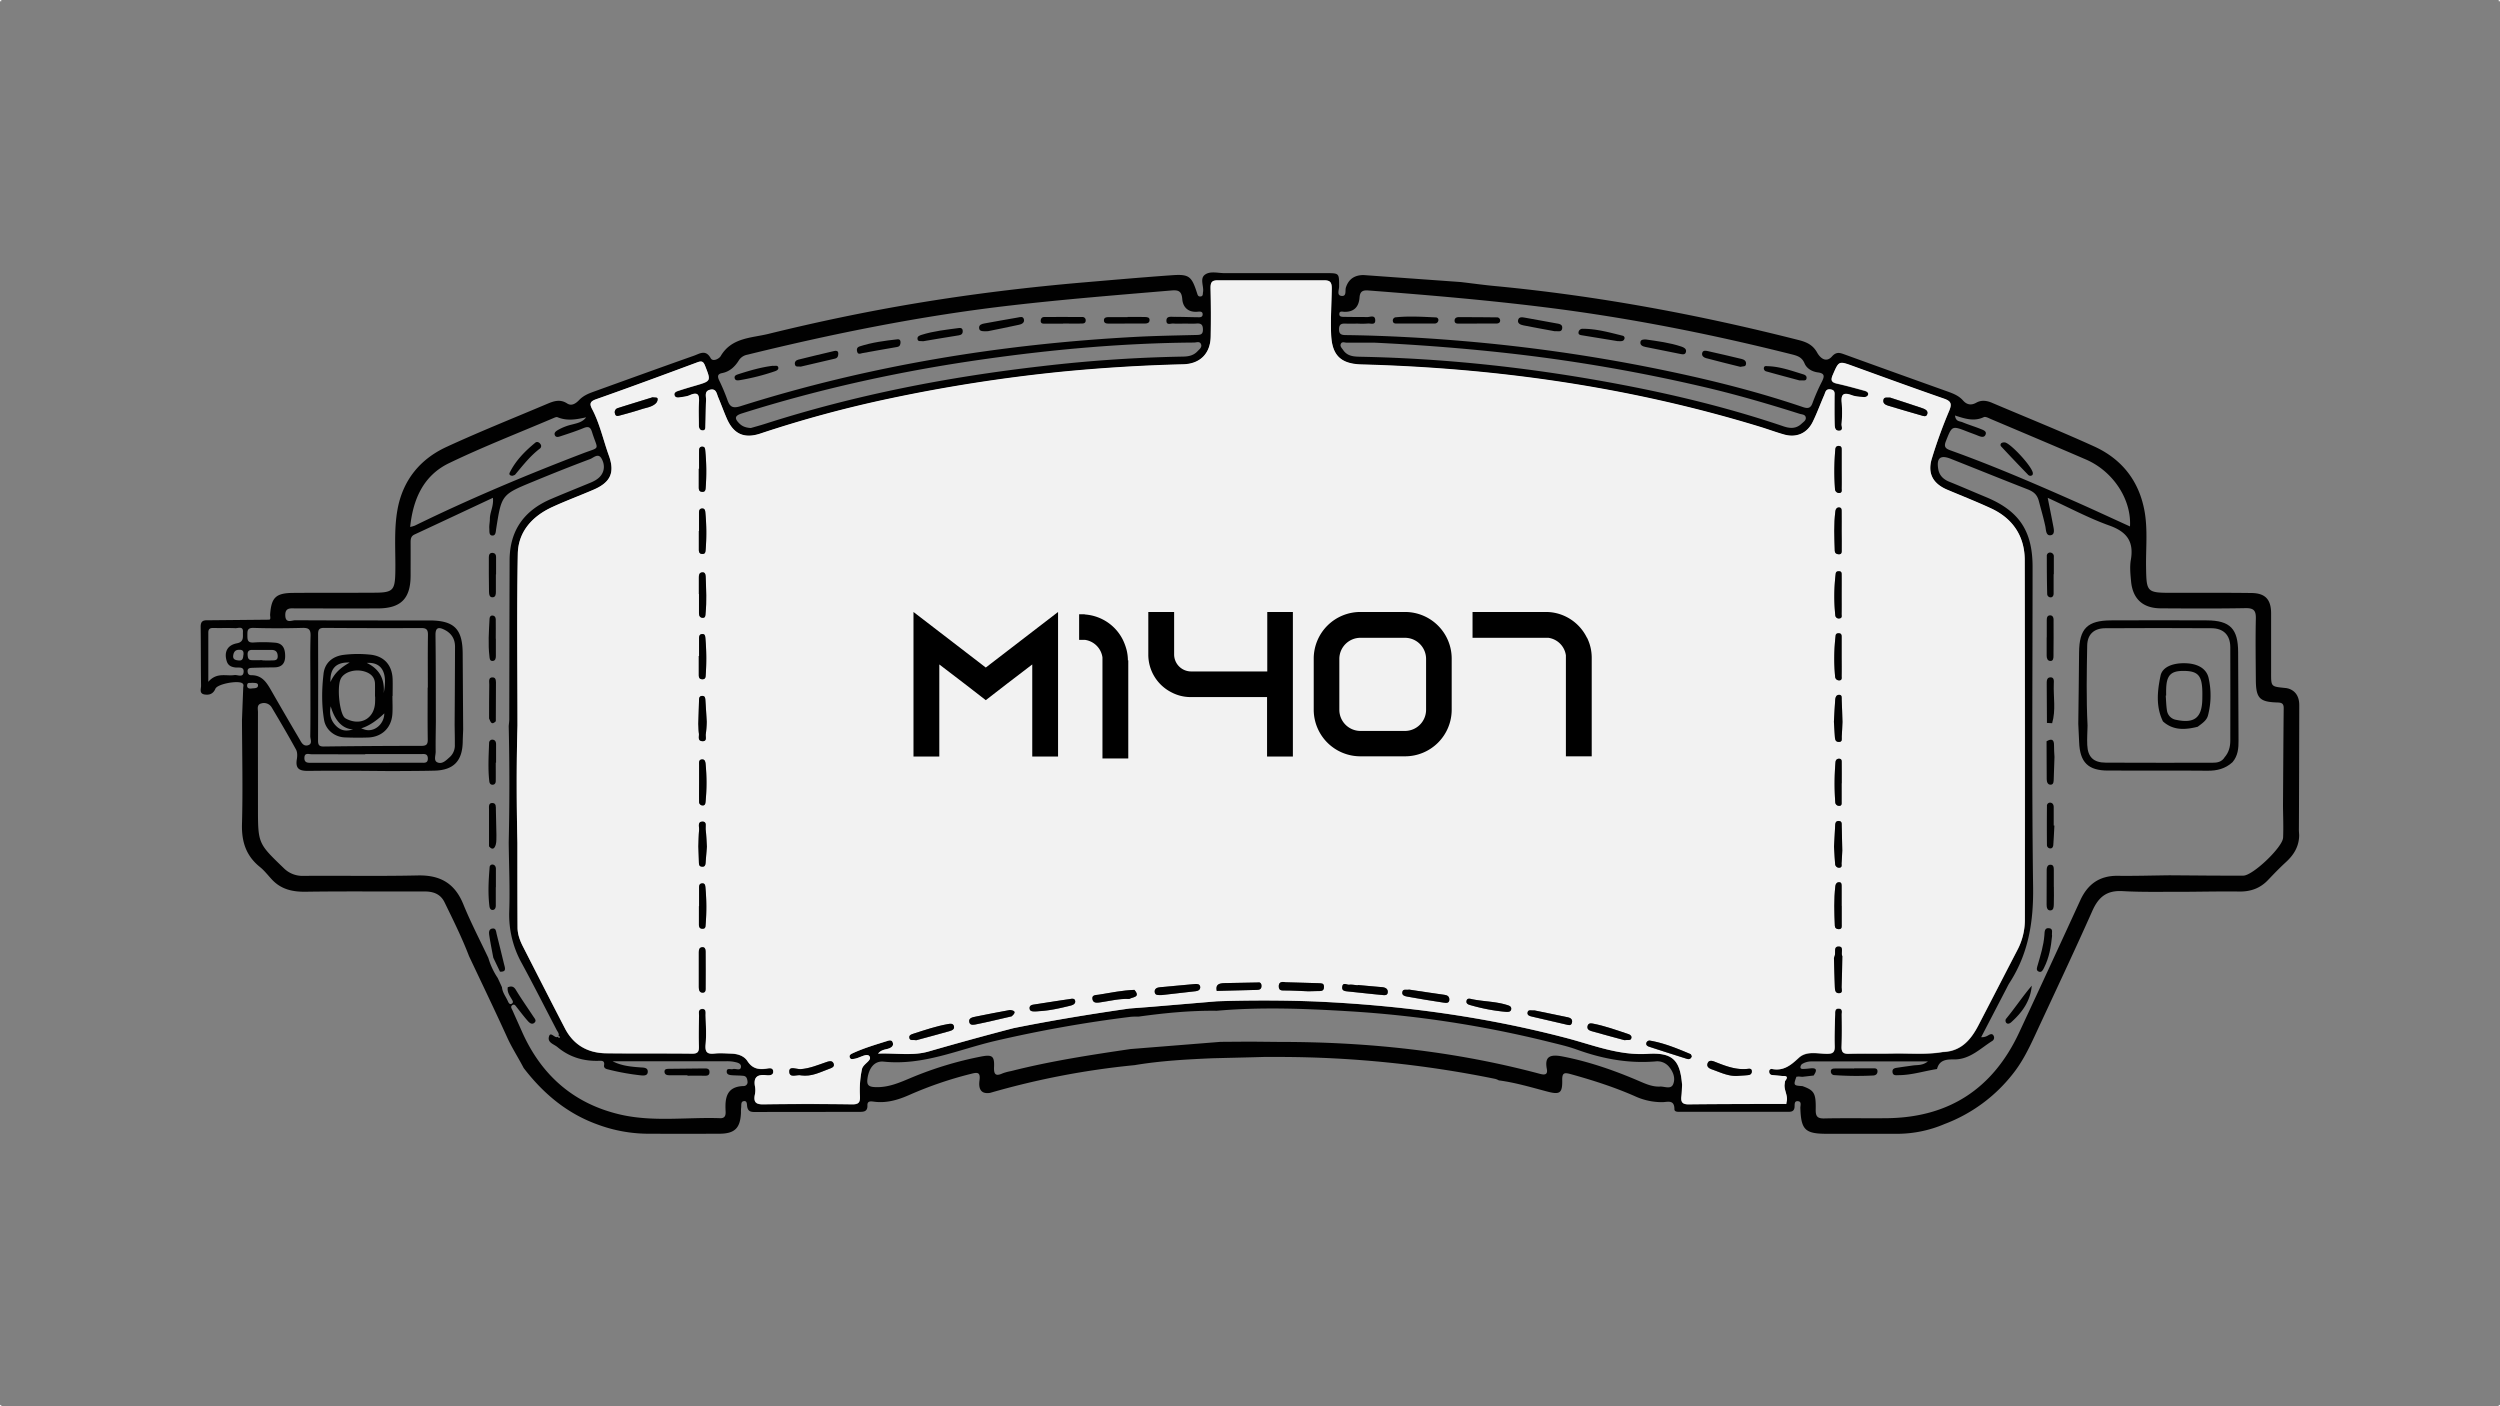 <svg xmlns="http://www.w3.org/2000/svg" viewBox="0 0 1920 1080"><rect x="0" y="0" width="1920" height="1080" fill="#808080" stroke="none"/><defs><style>.cls-1{fill:#f2f2f2;}.cls-2{fill:#010101;}</style></defs><g id="Capa_2" data-name="Capa 2"><g id="Capa_1-2" data-name="Capa 1"><rect class="cls-1" x="1919" y="1079" width="1" height="1"/><rect class="cls-1" width="1" height="1"/><rect class="cls-1" y="1079" width="1" height="1"/><rect class="cls-1" x="1919" width="1" height="1"/></g><g id="Capa_3" data-name="Capa 3"><path class="cls-2" d="M1765.83,541.55c0-12.88-10.83-13.18-10.83-13.18-10.8-1.16-10.82-.74-10.79-11.83,0-15.24,0-30.49,0-45.73-.08-10.44-4.52-15.25-15-15.38-20.24-.26-40.48-.14-60.73-.14-19.83,0-20-.36-20.3-19.86-.21-13.95,1.29-28-1-41.88-4-23.72-17.28-40.85-38.89-50.7-25.83-11.76-52.21-22.34-78.33-33.46-4.1-1.75-8.18-2.38-12.23-.09s-7.4,1.38-10.1-1.71c-3.32-3.76-7.62-5.38-12.12-7q-39.42-14.07-78.75-28.33c-3.61-1.3-6.37-2.38-9.81,1.5-4.63,5.24-9.18,1-11.4-3-3.3-5.94-8.16-8.08-14.21-9.61-76.76-19.53-154.39-34-233.3-41.48-8.31-.78-16.6-1.93-26.06-3.06l-74.74-5.37c-6.71,0-11.43,2.9-13.58,9.53-.79,2.46.84,7.29-3.81,6.42-3.27-.63-1.41-4.73-1.41-7.17,0-10.17.14-10.23-9.65-10.26l-78,0c-5.21.09-11.24-1.87-15.39,1.2s-.69,8.87-1.47,13.39c-.26,1.42.18,3.21-2,3.34-1.89.12-2.15-1.24-2.66-2.82-4.1-12.74-6.11-14.42-19.13-13.5-22.67,1.6-45.31,3.6-68,5.53-43,3.69-85.9,8.9-128.52,16-38.12,6.36-76,14.3-113.49,23.53-13.07,3.21-28.31,2.76-36.64,17.07-1.17,2-6,4.61-7.68,1.59-3.84-6.93-8.46-3.45-12.74-1.95-25.84,9.13-51.6,18.46-77.36,27.76-4,1.44-7.8,3.08-10.89,6.3-2.39,2.49-5.7,5-9.26,2.64-5.22-3.43-10.08-1.87-14.94.18-26,11-52.14,21.43-77.71,33.22-20.42,9.43-33.61,25.71-37.65,48.24-2.88,16.06-1.29,32.4-1.66,48.6-.3,13.13-1.92,15-15.28,15.11-21,.15-42,0-63,.16-13.45.08-16.91,3.43-17.86,16.57-.1,1.39.78,3.81-.75,4l-47.44.46c-4-.15-5.21,1.43-5.15,5.24.2,15,.09,30,.3,45,.05,2.36-1.6,6,2.6,6.73,3.72.63,6.69-.39,8.43-4.41,1.59-3.73,17.58-6.61,20.76-4.12,1.25,1,.63,2.21.59,3.37q-.48,12.35-.95,24.69c.09,26.71.74,53.43,0,80.11-.35,13.56,3.18,24.37,13.83,32.9,3.45,2.78,6.2,6.44,9.26,9.7,7,7.42,15.64,9.4,25.72,9.27,30.44-.45,60.9-.09,91.36-.21,6.84,0,12.27,1.92,15.41,8.33,6.63,13.62,13.38,27.2,18.81,41.38,9.8,20.78,19.78,41.47,29.29,62.39,3.69,8.14,8.57,15.57,12.64,23.46,15.18,19.79,33.63,35.25,57.45,43.66A112.72,112.72,0,0,0,497,870.7q27.71.13,55.39,0c11.89,0,16.18-4.29,16.67-16.08a33.23,33.23,0,0,1,.12-3.74c.3-1.84-.42-4.67,1.8-5.16,3-.68,2.58,2.58,2.85,4.17.62,3.59,2.69,4.14,5.82,4.13,26.7-.09,53.4-.06,80.1-.11,3.33,0,6.63,0,6.43-5-.12-3.34,2.33-3.2,4.76-2.86,9.72,1.37,18.59-1.23,27.47-5.16a293.86,293.86,0,0,1,47.25-16.16c4.68-1.18,7.53-1.69,6.6,5-.73,5.31.2,10.85,8.12,9.6a612.91,612.91,0,0,1,111-21.3c19.81-3.33,39.82-4.41,59.85-5.29,13.13-.33,26.26-.61,39.39-1l13.11,0a834.45,834.45,0,0,1,164.72,16.87,13.58,13.58,0,0,1,2.65,1.12c12.65,1.67,24.82,5.32,37.1,8.56,9.73,2.58,11.77,1.36,11.59-8.78-.1-5.76,1.7-5.9,6.5-4.58,16.83,4.65,33.43,9.95,49.44,17a49.17,49.17,0,0,0,21,4.53c4.06-.07,9.22-2.16,9.22,5.42,0,2.3,3.12,2,5,2q40.85,0,81.7,0c2.47,0,5.13.13,5.55-3.47.24-1.95-.53-5.25,3-4.64,2.6.48,1.41,3.35,1.47,5.15.54,16.82,3.62,19.85,20.47,19.84h54.73a92.84,92.84,0,0,0,35.55-7.51,120.42,120.42,0,0,0,52.39-38.45c7.07-8.84,12.06-18.85,16.77-29,14.87-32.07,30-64,44.36-96.29,4.8-10.81,11.21-15.83,23.33-15.12,15.92.91,31.91.42,47.88.52,13.91-.09,27.8-.39,41.71-.21,8.72.11,16-2.53,22-8.86,4.46-4.68,8.94-9.35,13.7-13.7,6.14-5.61,10.11-12.11,10.2-20.63-.07-1.49-.22-3-.22-4.47C1765.61,637,1765.83,554.44,1765.83,541.55ZM1521.2,329.48c-4.59-1.89-9.39-3.25-14-5.2-2-.86-5.28-.39-5.76-5.19,7.76,2.55,14.76,4.78,22.13,1.26,1.32-.63,3.78.79,5.6,1.56,24.3,10.29,48.62,20.52,72.86,31,20.79,9,35,30.54,33.8,51.4-14.78-6.72-29.36-13.52-44.07-20-30.92-13.67-62-27-93.85-38.44-3.81-1.37-5.17-2.75-3.49-7,4.74-12,4.56-12.07,16.7-7.32,2.55,1,5.13,1.87,7.66,2.91,2.12.85,4.76,2,6-.39C1526.22,331.21,1523.12,330.26,1521.2,329.48Zm-487.32-80.94c3,.13,6,0,9,0v0a58.43,58.43,0,0,0,7.49-.06c2.13-.28,5.91,1.5,5.82-2.47-.09-4.54-4-2.42-6.38-2.49-5.73-.15-11.49,0-17.22-.18-1.59,0-4.08.16-4-2.15,0-2.7,2.61-1.71,4.09-1.7,7.52.06,10.92-4.09,11.45-11,.33-4.43,2.16-5.76,6.69-5.42,45,3.46,90,7.25,134.89,12.82,63.92,7.92,126.92,20.33,189.35,36,4.82,1.22,8.66,2,10.87,7.25,1.65,3.95,5.86,6.32,10.2,6.87,5.58.72,5,3.24,3.1,7.07a152,152,0,0,0-7.2,16.41c-1.51,4.37-3.93,4.33-7.47,3.12-37.8-12.85-76.49-22.23-115.59-30.08a1298.83,1298.83,0,0,0-147.39-20.78c-29.15-2.45-58.3-4-87.53-4.4-3.5,0-5.79-.36-5.66-4.68C1028.45,248.49,1030.88,248.4,1033.88,248.54Zm349.78,76.83c-4.19,4-8.85,3.78-13.88,2.07-40.39-13.69-81.7-23.85-123.56-31.85C1180,282.94,1113.1,275.36,1045.6,274c-5.31-.11-10.64-.09-14.06-5.18-.94-1.39-2.55-2.79-1.83-4.6.87-2.21,3-1,4.61-1.05,6.73,0,13.47,0,21.21,0,35.64,1.71,72.16,4.57,108.6,8.77a1292.44,1292.44,0,0,1,141.13,24.49c26,5.94,51.5,13.35,76.85,21.37,1.72.54,4.4.42,4.73,2.89C1387.13,322.87,1385.1,324,1383.66,325.37ZM554.6,286.53c5.79-1.14,9.76-4.85,12.76-9.65a9.73,9.73,0,0,1,6.51-4.44c66.83-16.43,134.15-30,202.6-37.87,40.92-4.73,81.92-8,122.94-11.47,5.24-.45,8.08.11,8.57,6.58.47,6.24,4.56,10.39,11.79,9.72,1.63-.15,4-.42,3.86,2.16-.12,2.39-2.41,2.09-4.1,2.07-6-.07-12-.31-18-.3-2.33,0-5.73-.69-5.72,3s3.35,2,5.25,2.14c3,.26,6,.06,9,.06s6,.17,9-.06c3.59-.27,4.8,1.1,4.79,4.71s-1.76,4-4.66,4.07c-15.72.4-31.46.64-47.15,1.48-103.22,5.53-204.53,22-303.21,53.19-6.26,2-8.42.45-10.25-5a154.37,154.37,0,0,0-6.4-15.09C550.85,288.87,551.24,287.17,554.6,286.53Zm365-16.67c-3,3.18-6.76,3.91-10.88,4a1092,1092,0,0,0-109.05,7.42c-71.95,8.26-142.75,22-211.8,44.14-4,1.29-8.11,2.38-11.23,3.3-4.17-.23-6.84-1.44-9-3.66-3.6-3.68-3.46-5.79,2.06-7.53,60.9-19.24,123.11-32.76,186.26-41.69C809.33,268.27,863,263.48,917,263.08c1.83,0,4.34-1.2,5.34,1.15C923.42,266.75,921.08,268.25,919.6,269.86ZM345,355.64C371.25,343,398.47,332.43,425.28,321c.9-.38,2.12-.9,2.87-.59,7.29,3.08,14.54,1.74,22,.09-2.8,3.86-7.15,4.55-11.13,5.6a39.47,39.47,0,0,0-10.38,4.06c-1.49.87-3.35,2.05-2.52,4.07s3,1.26,4.53.75c5.91-1.95,11.84-3.87,17.58-6.23,3.69-1.5,5.25-.76,6.45,3.1,4.52,14.53,6.94,11-7.06,16.36-43.78,16.76-86.95,34.89-129.07,55.49a25.3,25.3,0,0,1-3.54,1C317.25,383,325.44,365,345,355.64ZM190,488.12c0-3.45-.27-6.06,4.84-5.89,12.46.4,24.94.33,37.41,0,4.78-.12,6.42,1.07,6.27,6.15-.39,12.95-.12,25.92-.12,38.88,0,12.71.09,25.43-.11,38.14,0,2.36,2,6-1.87,7-3.68.94-5.09-2.51-6.56-5q-10.62-18-21-36.13c-3.65-6.38-7.13-12.82-15.9-12.71-1.8,0-2.64-1-2.78-2.76-.22-2.57,1.59-2.84,3.35-2.9,5.71-.19,11.44-.3,17.18-.36,5.53-.06,8.22-2.91,8.29-8.33s-1.33-10.15-7.8-10.63a108.59,108.59,0,0,0-16.43-.15C190.29,493.74,190,491.6,190,488.12ZM244.29,487c0-3.45.87-4.78,4.57-4.77q37.42.27,74.86.11c4,0,5,1.54,4.95,5.32-.21,13.46-.09,26.94-.09,40.41h-.14c0,13.22-.12,26.44.08,39.66.06,3.78-.8,5.1-4.94,5.1-24.93,0-49.87.16-74.82.49-3.8.06-4.52-1.32-4.5-4.75Q244.44,527.82,244.29,487Zm36.22,92.28v-.15c14.22,0,28.46,0,42.68,0,2.34,0,5.27-.66,5.39,3.29s-2.84,3.36-5.18,3.36q-41.94.06-83.9.06c-2.81,0-5.85.28-5.72-3.86s3.29-2.72,5.54-2.72C253.05,579.3,266.78,579.32,280.51,579.32ZM193.32,507c-2.69-.06-3-1.92-3.15-4.09-.12-2.48.78-3.77,3.34-3.77,5,0,10,0,15,0,3,0,4.55,1.32,4.76,4.44.27,4-2.57,3.53-5,3.62-2.24.09-4.48,0-6.73,0V507C198.79,507,196.05,507.09,193.32,507Zm-13.27,11.45c-6.39,1-13.53-2.37-20.07,5.18,0-13.94,0-25.87,0-37.78,0-3.12,1.54-3.63,4.2-3.56,5.5.15,11-.12,16.49.15,2.22.11,6.21-1.89,5.91,3-.21,3.4,1.11,7.52-4.62,8.61-7.32,1.4-10,6.63-7.85,13.67,1,3.39,3.53,4.56,6.75,4.91,2.52.27,6.45-.86,6.26,3.25C186.83,520.82,182.5,518.09,180.05,518.46Zm6.9-15.68c-.27,2.22-.25,4.77-3.49,4.47-2.16-.21-4.74-.49-4.37-3.69.32-2.7,1.59-4.68,4.77-4.48C186.58,498.88,187.24,500.43,187,502.78Zm6.23,26c-2,.27-3.57-.35-3.39-2.56.24-2.59,2.6-1.38,3.72-1.84,2.12.27,4.94-.29,4.62,2.35C197.89,528.83,195.06,528.5,193.18,528.76ZM571.06,834.09c-13,.38-14.36,9-13.8,19.13.16,2.82-.09,5.7-4.17,5.55-25.65-.9-51.56,3.08-76.88-2.83-35.73-8.36-60.52-30.25-75.33-63.65-2.41-5.45-4.9-10.88-7.3-16.36-.57-1.27-1.8-2.86-.11-4s2.58.63,3.5,1.77c2.77,3.51,5.46,7.12,8.43,10.45,1.23,1.39,3.14,3.1,5.12,1.23,1.72-1.62.06-3.21-.86-4.61-4.5-6.86-9.24-13.56-13.49-20.58-1.74-2.89-3.61-2.92-6.19-2-.63,3.51,1.26,6.2,2.91,9,.7,1.22,1.92,2.78-.06,3.75-1.38.66-2.19-.67-2.7-1.84-1.59-3.62-4.26-6.77-4.61-10.9-1.08-2.35-2.16-4.72-3.26-7.08a55.36,55.36,0,0,1-7.21-15.41c-6.47-13.73-13.52-27.23-19.24-41.27-6.54-16.12-17.82-22.49-35-22.1-29.2.67-58.44.09-87.65.33a20.32,20.32,0,0,1-15.38-6.08c-19.57-18.86-19.64-18.77-19.66-46.26,0-24.47-.06-48.94,0-73.41,0-2.54-1.12-5.87,2.81-6.76a6.92,6.92,0,0,1,7.79,3.23c6.37,10.68,12.67,21.41,18.65,32.32,1.09,2,1,5,.61,7.34-1.27,7.62,2.16,9.09,9.12,9,21.47-.31,42.95,0,64.42.15,10.72-.1,21.45-.07,32.17-.34,14.56-.38,21.33-7.31,21.68-21.85.07-3.22.22-6.46.34-9.71q-.18-29.21-.37-58.42c-.11-19-6.56-25.39-25.87-25.39-34.23,0-68.46.05-102.69-.15-2.67,0-7.47,2.76-7.68-3.65s4.35-5.43,8.19-5.43c21,0,42,.08,63,0,17.62-.07,25-7.56,25.06-25.11,0-8.5.05-17,0-25.48,0-2.63.17-4.86,3-6.18,19.82-9.22,39.62-18.52,60.21-28.17.72,6.46-2.36,11.08-2.33,16.15,0,2.47-.63,5-.43,7.44.16,2-.45,5.37,2.43,5.4,2.62,0,2.5-3.1,2.85-5.29,4.13-26.1,4.1-26.17,28.45-36.18,14.51-6,29.06-11.81,43.75-17.3,2.52-1,6.06-4.68,8.52-.67s2.94,9.13-.34,13.39c-2.33,3-5.82,4.61-9.32,6-9.68,4-19.4,7.89-29,12-20.65,8.81-31.7,24.22-31.76,47q-.18,61-.26,122.13c0,1.74-.27,3.47-.42,5.21q1,44.7,0,89.38c.19,17.67,1,35.36.39,53a76.43,76.43,0,0,0,9.72,39.95c9.15,16.87,17.81,34,26.66,51,.78,1.5,2.18,2.8,1.47,4.77H429c.73,0,1.14.38.88,1.19a.66.66,0,0,1-.63.25c-.58-.31-.69-.72-.48-1.14-2.32,2.52-5.92-4.67-7.2.24-1.2,4.59,4,5.72,6.65,8,9.15,7.62,19.82,10.83,31.64,10.47,2.27-.07,4.7-.25,4.07,3.41-.29,1.69.81,2.65,2.52,3.06a182.15,182.15,0,0,0,25.67,4.69c2.25.21,5.15.39,5.36-2.53.25-3.48-2.94-3.39-5.4-3.56-7.33-.52-14.62-1.17-21.57-4.71h86.34a32.08,32.08,0,0,1,6,.26c2.6.52,6.51,1,6.23,4.06-.3,3.35-4.11,1-6.28,1.67-1.65.51-4.59-1.25-4.68,1.89-.07,2.5,2.45,2.74,4.49,2.86,2.73.17,5.49.15,8.22.42,2.52.24,3,2.22,3.26,4.32A3,3,0,0,1,571.06,834.09ZM334.75,554.28c-.06-22.19,0-44.37-.29-66.56-.06-5.94,2.48-6.26,6.8-4.11,5.4,2.67,8.23,7.05,8.2,13.1q-.1,29.91-.3,59.8c.07,5.21.19,10.4.16,15.59a12,12,0,0,1-3.89,9.34c-2.78,2.44-5.85,5.82-9.65,4-2.86-1.35-1.15-5.36-1.18-8.16C334.49,569.64,334.67,562,334.75,554.28ZM1285,832.65c-1.73,4.23-6.63,1.65-10.09,1.83-6.15.32-11.68-2.35-17.18-4.7-18.62-7.95-37.67-14.52-57.58-18.39-9.74-1.89-14,0-12.2,9.47.84,4.36-1.28,4.92-5.21,3.87-65.55-17.53-132.41-24.58-200.11-24.53L962.81,800c-8.48,0-17,.08-25.45.14l-69.05,5.52c-30.82,4.53-61.59,9.24-91.83,16.94a37.7,37.7,0,0,0-6.48,1.74c-5.44,2.49-6.82.7-6.57-4.92.38-8.48-1.47-9.68-10.31-7.93a276.1,276.1,0,0,0-52.81,16c-9.18,3.85-18.19,8-28.67,7.39-5-.27-6-2.13-5.44-6.38,1.08-8.21,5.32-13.92,12.56-13.16,30.12,3.14,57.14-9.23,85.29-15.86a1000.48,1000.48,0,0,1,104.37-18.57,53.85,53.85,0,0,1,6-.15c19.89-2.76,39.85-4.73,60-4.48,33.64-3,67.32-1.69,100.9.33a849.84,849.84,0,0,1,154.34,23.56c7.24,1.8,14.58,3.44,21.59,6,19.47,7,39.34,10.73,60.09,9a11.67,11.67,0,0,1,10.62,4.3C1285.16,823.39,1286.84,828.21,1285,832.65ZM1361,821a1.83,1.83,0,0,0-2.28,2.16,2.42,2.42,0,0,0,2.27,2.49c2.71.28,5.43.52,8.16.78,3.87-.24,3.74,1.36,1.77,3.84-.13,1-.27,2-.4,2.93-.32,4.57,3,8.76,1.45,13.47.17,1-.19,1.44-1.24,1.17-24.6.07-49.19.06-73.78.34-4.76.06-6.2-1.66-5.67-6.06.36-3,.39-5.94.55-8.89-1.48-18.91-7.14-25.08-26.43-23.85-22.22,1.41-42.07-6.84-62.68-12.22-63.21-16.55-127.55-25.09-192.74-28-41.11-1.59-75.59-.12-75.59-.12l-49.17,4.13c-5.94.49-11.91.91-17.87,1.38-29.78,4.29-59.48,9.15-89,15.09q-32.73,8.57-65.21,17.92c-12.27,3.54-25.14,1.09-38.78,1.62,2.89-3.57,6.55-2.93,9.24-4.35,1.92-1,2.62-2.21,2.05-4.11s-2.14-1.89-3.66-1.41c-9.24,2.91-18.57,5.61-27.39,9.72-1.44.66-2.74,1.62-1.86,3.39.64,1.37,2.05,1,3.3.78,4.11-.54,9.72-4.73,11.68-2,2.33,3.23-4.75,5.66-5.73,9.87a77.7,77.7,0,0,0-1.54,20.83c.18,4.62-.77,6.42-6,6.34q-34.1-.5-68.19,0c-6,.09-7.58-1.89-6.56-7.32a15.54,15.54,0,0,0,.22-5.95c-1.5-7.27,1.34-9.92,8.53-9.1,2.26.26,5.88.27,5.34-3.36-.44-2.94-3.83-1.84-5.72-1.6-5.92.75-10.46-.35-14-5.85-2.64-4.1-7.49-5.65-12.44-5.78-4.25-.14-8.54-.51-12.74-.06-5.49.6-7.5-.81-7-6.81.66-7.42.18-15,0-22.43-.06-2,.74-5.29-2.74-5-3.3.22-2.24,3.44-2.3,5.42-.19,7.74-.33,15.5-.1,23.22.12,4-.66,5.75-5.25,5.69-22-.27-44,0-66-.29-14.09-.19-25-6.37-31.61-19.1-10.91-21-21.64-42.11-32.41-63.19-2.28-4.49-4-9.25-4-14.29-.14-21.72-.09-43.44-.11-65.15-.67-30-.79-60,.06-89.93,0-44-.6-87.93.24-131.87.33-17.15,11.15-29,26.53-36,10.4-4.79,21.16-8.77,31.68-13.31,12.87-5.57,16.53-13,11.71-26.26-4.29-11.9-6.93-24.43-12.87-35.72-2-3.86-1.71-5.78,3.06-7.46,26.05-9.18,52-18.76,77.84-28.39,3.5-1.31,4.64-.5,5.93,2.79,4.56,11.64,4.68,11.57-7.52,15.14-4.54,1.32-9.08,2.66-13.56,4.16-1.37.45-3,1.32-2.46,3.16s2.19,2,3.7,1.73c2.7-.44,5.55-.63,8-1.71,6.8-3,7.47.24,7.08,5.91s0,11.49-.06,17.24c0,2,.66,3.72,2.67,3.87,2.63.22,2.28-2.21,2.34-3.78.24-6.48.24-13,.5-19.46.12-3-1.5-6.93,3.15-8s5,3,6.18,5.82c2.33,5.5,4.34,11.15,6.75,16.61,5.15,11.6,13.25,15.35,25.45,11.31a909.81,909.81,0,0,1,99.42-26.86,1232.18,1232.18,0,0,1,129.9-20.37q47.74-4.8,95.67-5.94c13-.32,20.83-8.32,21.07-21.34q.33-18.36-.11-36.72c-.1-4.59.65-6.64,6-6.42h80.63c5.48-.26,6.53,1.66,6.44,6.78-.23,11.46-.92,22.9-.51,34.4.58,16.13,7.11,23,23.35,23.41,104.15,2.79,206.47,17.41,306.28,47.94,6.18,1.89,12.24,4.17,18.45,5.91,9.3,2.58,17.5-1,21.8-9.75,3.29-6.69,5.84-13.73,8.82-20.57.92-2.1,1.15-5,4.87-4.38s3.07,3.1,3.07,5.56c0,7-.09,14,.09,21,.06,2.11.09,5.1,3.11,5.17,3.82.09,2.08-3.3,2.19-5a99.57,99.57,0,0,0,.12-16.47c-.78-7.22,2-7.92,7.89-5.76,2.75,1,5.85,1.15,8.82,1.41,1.47.13,3.29-.48,3.59-2,.34-1.82-1.56-2.54-2.88-2.9-6.95-1.93-13.91-3.85-20.95-5.42-4.27-.94-5.17-2.49-3.36-6.67,4.74-10.87,4.52-10.87,15.71-6.8,23.15,8.4,46.29,16.84,69.55,24.92,5.58,1.94,6.48,3.92,4.09,9.56a372.44,372.44,0,0,0-13.23,36.46c-3.53,11.45.82,19.31,11.84,24,11.23,4.74,22.59,9.21,33.65,14.33,16.76,7.77,25.78,21.41,25.84,39.67q.45,138.27.12,276.56a49.76,49.76,0,0,1-5.79,23c-10,19.25-19.91,38.56-29.92,57.81-5.78,11.12-13.36,19.94-27.17,20.41-12.85,2.26-25.83.93-38.73,1.21-11.22.24-22.45-.09-33.65.2-4.3.1-5.66-1.31-5.51-5.52.3-8.22.22-16.45.13-24.67,0-1.73.9-4.43-2.29-4.53-3-.09-2.73,2.35-2.78,4.28-.19,8.22-.6,16.44-.33,24.65.15,4.75-1.51,5.8-6,5.79-7.36-.05-15.68-2.39-21.64,3.13S1369.83,822.67,1361,821Zm392.39-177.61c-.31,7.23-23.24,29.07-30.52,29.1-18.92.09-37.84-.15-56.76-.27-13.21.16-26.45.57-39.68.4-13.91-.16-23,6.29-28.72,18.7q-23.34,50.91-47,101.66c-20.12,43.13-53.94,65.3-101.67,65.8-16,.16-32-.17-48,.18-5.38.12-6.67-1.68-6.58-6.83.24-12.69-1.19-14.73-10.19-18-6.9-.42-7-.62-4.62-7.21.55,0,1.11-.1,1.68-.16l2.87.24,8.67-1c2.31-3.46,3.18-6.16-2.76-5.47-1.73.21-3.47.37-5.21.42-1,0-2.22-.06-2.16-1.37a3.32,3.32,0,0,1,1.24-2.41,13.72,13.72,0,0,1,7.07-2c29.37,0,58.74,0,89.58,0-4.19,3.31-8.07,2.62-11.6,3.13-3.69.54-7.4,1-11.07,1.59-2.14.35-4.93.35-4.49,3.63.39,2.81,2.93,2.22,4.79,2.21,10-.05,19.56-3.2,29.37-4.71,1.76-7,7.19-7.47,13-7.38,12.23.16,20.27-8.5,29.63-14.32a3,3,0,0,0,.68-4.1c-1-1.66-2.57-.9-3.92-.13a8.88,8.88,0,0,1-5.49,1.47q9.71-18.66,19.38-37.3c.81-1.56,1.56-3.15,2.51-4.61,14.45-22.41,18.38-46.81,18-73.41-1.09-81.94-.39-163.89-.4-245.85,0-27.65-10.35-43.07-35.83-53.64-9.44-3.9-18.8-8-28.25-11.82-4.53-1.84-7.58-4.86-8.38-9.71-1.41-8.49,1.65-11,9.55-7.89,19.67,7.8,39.26,15.74,59,23.44,4.46,1.74,7.36,3.85,8.71,9,1.69,6.49,3.6,12.91,5,19.5.54,2.59.37,7.44,4.18,6.78,3.45-.6,2.31-4.85,1.77-7.73-1.23-6.51-2.55-13-4.14-21,16.57,7.58,31.51,15.63,47.31,21.28,13.51,4.81,19,12.3,16.54,26.4-.92,5.33-.32,11,.18,16.46,1.23,13.49,9.1,20.68,22.68,20.74,21.74.12,43.48.27,65.23-.14,6.31-.1,8.05,1.85,7.92,8-.35,15.72-.11,31.47,0,47.21.09,13.87,2.83,16.81,16.32,17.23,3.27.1,5.12.55,5.07,4.44-.27,25-.37,49.92-.54,74.89C1753.42,627,1753.77,635.2,1753.42,643.37Z"/><path class="cls-1" d="M1555,430.06c-.06-18.26-9.08-31.9-25.84-39.67-11.06-5.12-22.42-9.59-33.65-14.33-11-4.67-15.37-12.53-11.84-24a372.44,372.44,0,0,1,13.23-36.46c2.39-5.64,1.49-7.62-4.09-9.56-23.26-8.08-46.4-16.52-69.55-24.92-11.19-4.07-11-4.07-15.71,6.8-1.81,4.18-.91,5.73,3.36,6.67,7,1.57,14,3.49,20.95,5.42,1.32.36,3.22,1.08,2.88,2.9-.3,1.56-2.12,2.17-3.59,2-3-.26-6.07-.39-8.82-1.41-5.88-2.16-8.67-1.46-7.89,5.76a99.57,99.57,0,0,1-.12,16.47c-.11,1.74,1.63,5.13-2.19,5-3-.07-3-3.06-3.11-5.17-.18-7-.12-14-.09-21,0-2.46.72-5-3.07-5.56s-3.95,2.28-4.87,4.38c-3,6.84-5.53,13.88-8.82,20.57-4.3,8.78-12.5,12.33-21.8,9.75-6.21-1.74-12.27-4-18.45-5.91-99.81-30.53-202.13-45.15-306.28-47.94-16.24-.45-22.77-7.28-23.35-23.41-.41-11.5.28-22.94.51-34.4.09-5.12-1-7-6.44-6.78H935.71c-5.34-.22-6.09,1.83-6,6.42q.45,18.34.11,36.72c-.24,13-8.1,21-21.07,21.34q-47.94,1.22-95.67,5.94a1232.18,1232.18,0,0,0-129.9,20.37A909.81,909.81,0,0,0,583.77,333c-12.2,4-20.3.29-25.45-11.31-2.41-5.46-4.42-11.11-6.75-16.61-1.18-2.79-1.45-6.93-6.18-5.82s-3,5-3.15,8c-.26,6.48-.26,13-.5,19.46-.06,1.57.29,4-2.34,3.78-2-.15-2.68-1.91-2.67-3.87,0-5.75-.31-11.52.06-17.24s-.28-8.94-7.08-5.91c-2.45,1.08-5.3,1.27-8,1.71-1.51.24-3.22,0-3.7-1.73s1.09-2.71,2.46-3.16c4.48-1.5,9-2.84,13.56-4.16,12.2-3.57,12.08-3.5,7.52-15.14-1.29-3.29-2.43-4.1-5.93-2.79-25.88,9.63-51.79,19.21-77.84,28.39-4.77,1.68-5.09,3.6-3.06,7.46,5.94,11.29,8.58,23.82,12.87,35.72,4.82,13.29,1.16,20.69-11.71,26.26-10.52,4.54-21.28,8.52-31.68,13.31-15.38,7.06-26.2,18.89-26.53,36-.84,43.94-.25,87.91-.24,131.87-.85,30-.73,60-.06,89.93,0,21.71,0,43.43.11,65.15,0,5,1.74,9.8,4,14.29,10.77,21.08,21.5,42.19,32.41,63.19,6.59,12.73,17.52,18.91,31.61,19.1,22,.29,44,0,66,.29,4.59.06,5.37-1.7,5.25-5.69-.23-7.72-.09-15.48.1-23.22.06-2-1-5.2,2.3-5.42,3.48-.26,2.68,3.08,2.74,5,.23,7.47.71,15,0,22.43-.54,6,1.47,7.41,7,6.81,4.2-.45,8.49-.08,12.74.06,4.95.13,9.8,1.68,12.44,5.78,3.58,5.5,8.12,6.6,14,5.85,1.89-.24,5.28-1.34,5.72,1.6.54,3.63-3.08,3.62-5.34,3.36-7.19-.82-10,1.83-8.53,9.1a15.54,15.54,0,0,1-.22,5.95c-1,5.43.6,7.41,6.56,7.32q34.1-.51,68.19,0c5.25.08,6.2-1.72,6-6.34A77.7,77.7,0,0,1,662,821.05c1-4.21,8.06-6.64,5.73-9.87-2-2.72-7.57,1.47-11.68,2-1.25.17-2.66.59-3.3-.78-.88-1.77.42-2.73,1.86-3.39,8.82-4.11,18.15-6.81,27.39-9.72,1.52-.48,3.09-.48,3.66,1.41s-.13,3.09-2.05,4.11c-2.69,1.42-6.35.78-9.24,4.35,13.64-.53,26.51,1.92,38.78-1.62q32.48-9.39,65.21-17.92c29.51-5.94,59.21-10.8,89-15.09,6-.47,11.93-.89,17.87-1.38L934.42,769s34.48-1.47,75.59.12c65.19,2.9,129.53,11.44,192.74,28,20.61,5.38,40.46,13.63,62.68,12.22,19.29-1.23,25,4.94,26.43,23.85-.16,2.95-.19,5.94-.55,8.89-.53,4.4.91,6.12,5.67,6.06,24.59-.28,49.18-.27,73.78-.34,1,.27,1.41-.17,1.24-1.17,1.55-4.71-1.77-8.9-1.45-13.47.13-1,.27-1.95.4-2.93,2-2.48,2.1-4.08-1.77-3.84-2.73-.26-5.45-.5-8.16-.78a2.42,2.42,0,0,1-2.27-2.49A1.83,1.83,0,0,1,1361,821c8.8,1.69,14.39-3,20.41-8.62s14.28-3.18,21.64-3.13c4.47,0,6.13-1,6-5.79-.27-8.21.14-16.43.33-24.65,0-1.93-.22-4.37,2.78-4.28,3.19.1,2.28,2.8,2.29,4.53.09,8.22.17,16.45-.13,24.67-.15,4.21,1.21,5.62,5.51,5.52,11.2-.29,22.43,0,33.65-.2,12.9-.28,25.88,1.05,38.73-1.21,13.81-.47,21.39-9.29,27.17-20.41,10-19.25,19.91-38.56,29.92-57.81a49.76,49.76,0,0,0,5.79-23Q1555.21,568.33,1555,430.06ZM503.66,309.77c-3,2.86-7.14,3.24-10.86,4.46-5.39,1.75-10.86,3.27-16.34,4.74-1.53.4-3.59,1.27-4.17-1.38a3.25,3.25,0,0,1,2.19-4.18c9.15-2.91,18.35-5.71,26.78-8.32,2,.46,3.72-.27,3.81,1.48A4.7,4.7,0,0,1,503.66,309.77Zm33,146.45c0-4.21,0-8.43,0-12.63,0-1.89.18-3.67,2.36-4,2.4-.36,2.77,1.52,2.86,3.33.41,9.41.93,18.82,0,28.22-.13,1.37,0,3.31-2.05,3.35s-3-1.43-3-3.42c0-4.95,0-9.9,0-14.86Zm5.21-33.72c-.15,1.54-.32,2.94-2.42,2.95-2.49,0-2.76-1.66-2.77-3.49,0-4.72,0-9.44,0-14.15h.13c0-4.71,0-9.43,0-14.15,0-1.61.42-3.05,2.37-3.14s2.36,1.38,2.49,3A164.38,164.38,0,0,1,541.91,422.5ZM536.66,360h.24c0-4.74-.06-9.48,0-14.21,0-1.63.79-2.91,2.71-2.74,1.62.12,1.89,1.42,2,2.67a163.72,163.72,0,0,1,.29,29.12c-.12,1.55-.45,3-2.55,2.91-2.45-.07-2.73-1.68-2.73-3.55Zm.19,143.83c0-4.48,0-9,0-13.46,0-1.56.27-3.18,2.14-3.4,2.57-.32,2.6,1.74,2.76,3.46A178.74,178.74,0,0,1,542,518.1c-.11,1.65,0,3.66-2.69,3.57-2.49-.09-2.65-1.78-2.65-3.61q0-7.11,0-14.23Zm0,34.45c0-1.75,0-3.72,2.4-3.81s2.4,2,2.52,3.66c.37,5.4.7,10.79,1,16.19a80.91,80.91,0,0,1-.72,9.49c-.38,2,1.27,5.74-2.85,5.4-3.71-.32-2.16-3.75-2.48-5.93-.34-2.4-.31-4.86-.46-7.31Zm2,45c2.29-.3,2.79,1.52,3,3.36a150,150,0,0,1,.06,28.9c-.16,1.46-.28,3.18-2.37,3.06a2.71,2.71,0,0,1-2.62-3c-.08-5,0-9.9,0-14.84,0-4.46,0-8.91,0-13.37C536.87,585.68,536.51,583.55,538.88,583.25Zm.81,179.08c-2.55,0-3-2.13-3-4.27V744c0-4.21,0-8.42,0-12.64,0-1.93.36-3.66,2.47-3.9,2.39-.25,2.73,1.68,2.75,3.5.06,9.15.15,18.32,0,27.47C541.91,759.9,542.21,762.34,539.69,762.33Zm2.23-52.26c-.12,1.39.06,3.09-2.14,3.21s-3-1.13-3-3.18c0-4.72,0-9.43,0-14.15h.11c0-4.71,0-9.43,0-14.14,0-1.51.15-3.13,2.1-3.36,2.55-.31,2.64,1.61,2.81,3.38A162.41,162.41,0,0,1,541.92,710.07Zm0-47.24c-.14,1.62-.6,2.91-2.64,2.78s-2.45-1.22-2.48-2.94c-.09-4.22-.27-8.42-.42-12.64.17-4.2.15-8.41.57-12.58.23-2.39-1.51-6.44,2.64-6.49,3.56,0,2.12,3.82,2.39,6,.55,4.41.66,8.88.94,13.32C542.55,654.45,542.22,658.63,541.88,662.83ZM636.48,821c-6.69,2.44-13.14,6-21.26,4.89-2.78-.92-9.08,2.56-9.06-3.08,0-4.36,5.74-1.5,8.8-1.72,6.83-.5,12.95-3.09,19.26-5.25,2-.71,4.72-1.74,5.88.7C641.49,819.45,638.42,820.24,636.48,821Zm92.79-29.07c-8.78,2.49-17.59,4.84-25.57,7-2.49-.51-4.8.66-5.3-1.76-.45-2.18,1.53-2.73,3.23-3.29,8.7-2.79,17.36-5.74,26.39-7.35,1.64-.28,3.83-.7,4.52,1.4C733.39,790.47,731.1,791.36,729.27,791.88Zm47.65-11.34c-8.87,2-17.71,4.23-26.62,6-1.87.38-5.16,1.34-5.86-1.41-.86-3.33,2.55-3.9,4.83-4.36,8.76-1.85,17.58-3.44,26.39-5.11C780.46,776.17,779.83,778.07,776.92,780.54Zm45.21-8.22c-7.94,1.95-15.91,3.82-24.13,4.24a30.76,30.76,0,0,1-3.71.21c-1.47-.07-3.21-.13-3.52-2-.38-2.25,1.2-3,3.12-3.27,9.08-1.39,18.14-2.86,27.22-4.15,1.51-.21,3.91-1,4.53,1C826.37,770.85,824,771.87,822.13,772.32Zm45.18-5.13c-7.49-.38-14.71,1.5-22,2.55-2.46.36-5.58.93-6.26-2.16-.81-3.69,2.6-3.32,5-3.71,9-1.47,18-3.31,27.18-3.66C876.16,766,870,765.61,867.31,767.19Zm51.07-6-25.93,2.95c-2.64,0-5.19.48-5.61-2.08-.43-2.77,1.71-3.73,4.26-3.94,8.9-.78,17.78-1.66,26.69-2.43,1.77-.16,3.8.06,4,2.27C921.91,760,920.33,761,918.38,761.22Zm46.62-1q-15.29.36-30.55.77c-1-4.9,1.57-5.81,5.82-6l25.7-.48c1.58-.3,2.79.51,2.85,2.5C968.9,759.79,967.22,760.2,965,760.24Zm47.25.9c-2.46,0-4.94.11-7.42.17-6.42-.24-12.82-.65-19.25-.62-2.11,0-3.12-.49-3.46-2.48-.35-4.09,2.16-4.42,5.22-3.85l25.37.73c1.92.2,4.11-.31,4.11,2.81C1016.82,761.31,1014.57,761.13,1012.25,761.14Zm48.86,3c-8.61-.81-17.22-1.78-25.83-2.68-2.27-.24-4.88-.36-4.44-3.58.52-3.78,3.51-1.41,5.32-1.6,2.18-.23,4.43.27,6.65.45a1.81,1.81,0,0,1,0-.23c6.17.56,12.33,1.13,18.51,1.64,2.51.21,4.63,1.23,4.46,3.89C1065.63,764.85,1062.94,764.28,1061.11,764.11Zm47.66,5.91c-9.32-1.44-18.62-2.89-27.88-4.62-1.64-.31-4.44-.79-3.89-3.54s3.24-1.33,5.15-1.86c8.94,1.32,18,2.76,27.11,4,2.43.33,3.83,1.44,3.83,3.65C1113.1,770.58,1110.66,770.32,1108.77,770Zm51.81,5.21c-.36,2-2.52,2-4.31,1.84a142.5,142.5,0,0,1-26.21-4.92c-1.89-.52-4.34-1-3.74-3.61.54-2.33,3-1.41,4.38-1.13,8.66,1.77,17.62,1.68,26.16,4.25C1158.88,772.27,1161,772.81,1160.58,775.23Zm46.66,10.25c-.64,2.52-2.64,1.75-4.25,1.39q-13.07-3-26.12-6.06c-1.95-.45-4.39-1-3.6-3.65.63-2,3-.93,5.34-1.15,8.06,1.65,16.84,3.42,25.58,5.28C1206.34,781.74,1207.9,783,1207.24,785.48Zm45.54,12.12c-.71,1.73-2.61.81-5.16,1.25-7.81-2.13-16.67-4.48-25.48-7-1.62-.47-3.36-1.34-2.93-3.66s2.22-2.45,4-2.1c9.45,1.81,18.47,5.1,27.56,8.14C1252.4,794.78,1253.41,796,1252.78,797.6Zm42.88,15.62c-9.63-3.05-19.28-6.11-28.88-9.27-1.31-.42-2.93-1.13-2.31-3.17a2.53,2.53,0,0,1,3-1.54c10.77,1.9,20.81,6.06,30.82,10.29.51.21.66,1.24.94,1.8C1298.59,813.19,1297.3,813.73,1295.66,813.22Zm47.23,12.41c-2.44.31-4.93.39-7.39.57-7.54.82-14.06-2.58-20.81-4.94-2.19-.76-4.33-2.16-3.14-4.89,1-2.37,3.54-1.69,5.27-1,8.34,3.29,16.61,6.62,25.88,5.45,1.18-.15,2.58,0,2.67,1.74A2.67,2.67,0,0,1,1342.89,825.63ZM1409.53,345c.16-1.77,1.15-2.74,2.92-2.56,2.12.21,1.92,1.95,1.94,3.39,0,5,0,9.95,0,14.91,0,4.73.08,9.46,0,14.18,0,1.32.53,3.35-1.5,3.6a3.12,3.12,0,0,1-3.6-3A192,192,0,0,1,1409.53,345Zm.06,47.45c.21-1.58,1.2-2.9,2.92-2.76,2.07.15,1.83,2,1.86,3.42.08,5,0,9.92,0,14.88h0c0,4.71,0,9.42,0,14.14,0,1.65.33,3.72-2.46,3.52-1.74-.12-2.82-1-2.86-2.76C1408.78,412.77,1408.28,402.61,1409.59,392.49Zm3.07,130a3,3,0,0,1-3.25-2.51,149.76,149.76,0,0,1,.37-32c.18-1.45,1.56-1.81,2.88-1.62,1.64.24,1.71,1.59,1.71,2.84,0,5.22,0,10.44,0,15.66,0,4.73.07,9.44,0,14.17C1414.33,520.41,1414.87,522.41,1412.66,522.53Zm1.67-51c0,1.31.64,3.26-1.67,3.46a2.66,2.66,0,0,1-3.16-2.47,143.91,143.91,0,0,1,.34-32.07c.2-1.5,1.52-1.83,2.85-1.68,1.77.19,1.67,1.62,1.68,2.82.05,5.23,0,10.47,0,15.72h0C1414.37,462,1414.43,466.77,1414.33,471.51Zm0,286.61c-.07,1.62,1.26,4.52-1.87,4.66s-3.23-2.67-3.32-4.85c-.31-7.4-.46-14.79-.67-22.19.16-.47.3-1,.49-1.4,1.17-2.55-1.32-7.74,3.56-7.36,3.72.27,1.06,5,2.38,7.42C1414.75,742.31,1414.67,750.22,1414.34,758.12Zm.11-62.35c0,4.72,0,9.43,0,14.15,0,1.63.42,3.76-2.34,3.69-1.71-.05-2.87-.89-2.94-2.67-.41-10.18-.78-20.33.42-30.48.19-1.59,1.14-2.94,2.85-2.91,2.1,0,1.93,1.94,1.95,3.33.07,5,0,9.92,0,14.89Zm-.11-32.94c-.1,1.29.6,3.27-1.47,3.56a3,3,0,0,1-3.48-3c-.39-4.39-.58-8.79-.85-13.19.3-5.46.61-10.9.88-16.35.11-2,.62-3.47,3-3.29,2.11.18,2,1.86,2,3.3.18,6.47.3,12.94.45,19.41C1414.73,656.46,1414.63,659.65,1414.34,662.83Zm0-47.08c0,1.35.33,3.26-2,3.14a2.87,2.87,0,0,1-2.88-2.84,199.06,199.06,0,0,1,.17-30.5c.1-1.68,1-2.85,2.77-2.82,2.21,0,2,1.81,2,3.21.06,5.22,0,10.42,0,15.65h-.09C1414.36,606.31,1414.4,611,1414.33,615.75Zm.09-50.2c-.14,1.69.93,4.45-2.42,4.27-2.7-.16-2.71-2.49-2.86-4.44-.29-3.68-.47-7.37-.69-11.06.31-5.64.58-11.3,1-16.94.12-1.81.78-3.67,2.85-3.73,2.67-.09,2,2.32,2.11,3.82.3,5.66.42,11.33.6,17C1414.81,558.15,1414.73,561.85,1414.42,565.55Zm65.79-247.77c-.72,2.93-3.31,1.64-5,1.16-8.39-2.34-16.71-4.89-25.07-7.36-2.34-.69-4.32-1.95-3.62-4.66.6-2.27,2.88-1.32,5-1.59,8.15,2.67,16.69,5.38,25.17,8.3C1478.49,314.26,1480.8,315.35,1480.21,317.78Z"/><path class="cls-2" d="M968.82,757c.08,2.81-1.6,3.22-3.82,3.26q-15.29.36-30.55.77c-1-4.9,1.57-5.81,5.82-6l25.7-.48C967.55,754.18,968.76,755,968.82,757Z"/><path class="cls-2" d="M1016.82,757.9c0,3.41-2.25,3.23-4.57,3.24s-4.94.11-7.42.17c-6.42-.24-12.82-.65-19.25-.62-2.11,0-3.12-.49-3.46-2.48-.35-4.09,2.16-4.42,5.22-3.85l25.37.73C1014.63,755.29,1016.82,754.78,1016.82,757.9Z"/><path class="cls-2" d="M1414.37,375c0,1.32.53,3.35-1.5,3.6a3.12,3.12,0,0,1-3.6-3,192,192,0,0,1,.26-30.52c.16-1.77,1.15-2.74,2.92-2.56,2.12.21,1.92,1.95,1.94,3.39,0,5,0,9.95,0,14.91C1414.42,365.51,1414.48,370.24,1414.37,375Z"/><path class="cls-2" d="M1414.33,471.51c0,1.31.64,3.26-1.67,3.46a2.66,2.66,0,0,1-3.16-2.47,143.91,143.91,0,0,1,.34-32.07c.2-1.5,1.52-1.83,2.85-1.68,1.77.19,1.67,1.62,1.68,2.82.05,5.23,0,10.47,0,15.72h0C1414.37,462,1414.43,466.77,1414.33,471.51Z"/><path class="cls-2" d="M1414.42,709.92c0,1.63.42,3.76-2.34,3.69-1.71-.05-2.87-.89-2.94-2.67-.41-10.18-.78-20.33.42-30.48.19-1.59,1.14-2.94,2.85-2.91,2.1,0,1.93,1.94,1.95,3.33.07,5,0,9.92,0,14.89h.06C1414.45,700.49,1414.49,705.2,1414.42,709.92Z"/><path class="cls-2" d="M1414.36,519.11c0,1.3.51,3.3-1.7,3.42a3,3,0,0,1-3.25-2.51,149.76,149.76,0,0,1,.37-32c.18-1.45,1.56-1.81,2.88-1.62,1.64.24,1.71,1.59,1.71,2.84,0,5.22,0,10.44,0,15.66C1414.4,509.67,1414.46,514.38,1414.36,519.11Z"/><path class="cls-2" d="M1414.43,422.17c0,1.65.33,3.72-2.46,3.52-1.74-.12-2.82-1-2.86-2.76-.33-10.16-.83-20.32.48-30.44.21-1.58,1.2-2.9,2.92-2.76,2.07.15,1.83,2,1.86,3.42.08,5,0,9.92,0,14.88h0C1414.45,412.74,1414.49,417.45,1414.43,422.17Z"/><path class="cls-2" d="M541.86,471.15c-.13,1.37,0,3.31-2.05,3.35s-3-1.43-3-3.42c0-4.95,0-9.9,0-14.86h-.06c0-4.21,0-8.43,0-12.63,0-1.89.18-3.67,2.36-4,2.4-.36,2.77,1.52,2.86,3.33C542.3,452.34,542.82,461.75,541.86,471.15Z"/><path class="cls-2" d="M1412,569.82c-2.7-.16-2.71-2.49-2.86-4.44-.29-3.68-.47-7.37-.69-11.06.31-5.64.58-11.3,1-16.94.12-1.81.78-3.67,2.85-3.73,2.67-.09,2,2.32,2.11,3.82.3,5.66.42,11.33.6,17-.16,3.69-.24,7.39-.55,11.09C1414.28,567.24,1415.35,570,1412,569.82Z"/><path class="cls-2" d="M1414.34,758.12c-.07,1.62,1.26,4.52-1.87,4.66s-3.23-2.67-3.32-4.85c-.31-7.4-.46-14.79-.67-22.19.16-.47.3-1,.49-1.4,1.17-2.55-1.32-7.74,3.56-7.36,3.72.27,1.06,5,2.38,7.42C1414.75,742.31,1414.67,750.22,1414.34,758.12Z"/><path class="cls-2" d="M541.94,374.84c-.12,1.55-.45,3-2.55,2.91-2.45-.07-2.73-1.68-2.73-3.55V360h.24c0-4.74-.06-9.48,0-14.21,0-1.63.79-2.91,2.71-2.74,1.62.12,1.89,1.42,2,2.67A163.72,163.72,0,0,1,541.94,374.84Z"/><path class="cls-2" d="M541.91,422.5c-.15,1.54-.32,2.94-2.42,2.95-2.49,0-2.76-1.66-2.77-3.49,0-4.72,0-9.44,0-14.15h.13c0-4.71,0-9.43,0-14.15,0-1.61.42-3.05,2.37-3.14s2.36,1.38,2.49,3A164.38,164.38,0,0,1,541.91,422.5Z"/><path class="cls-2" d="M542,518.1c-.11,1.65,0,3.66-2.69,3.57-2.49-.09-2.65-1.78-2.65-3.61q0-7.11,0-14.23h.21c0-4.48,0-9,0-13.46,0-1.56.27-3.18,2.14-3.4,2.57-.32,2.6,1.74,2.76,3.46A178.74,178.74,0,0,1,542,518.1Z"/><path class="cls-2" d="M539.24,569.21c-3.71-.32-2.16-3.75-2.48-5.93-.34-2.4-.31-4.86-.46-7.31l.54-17.69c0-1.75,0-3.72,2.4-3.81s2.4,2,2.52,3.66c.37,5.4.7,10.79,1,16.19a80.91,80.91,0,0,1-.72,9.49C541.71,565.77,543.36,569.55,539.24,569.21Z"/><path class="cls-2" d="M867.31,767.19c-7.49-.38-14.71,1.5-22,2.55-2.46.36-5.58.93-6.26-2.16-.81-3.69,2.6-3.32,5-3.71,9-1.47,18-3.31,27.18-3.66C876.16,766,870,765.61,867.31,767.19Z"/><path class="cls-2" d="M1480.21,317.78c-.72,2.93-3.31,1.64-5,1.16-8.39-2.34-16.71-4.89-25.07-7.36-2.34-.69-4.32-1.95-3.62-4.66.6-2.27,2.88-1.32,5-1.59,8.15,2.67,16.69,5.38,25.17,8.3C1478.49,314.26,1480.8,315.35,1480.21,317.78Z"/><path class="cls-2" d="M505.07,306.57a4.7,4.7,0,0,1-1.41,3.2c-3,2.86-7.14,3.24-10.86,4.46-5.39,1.75-10.86,3.27-16.34,4.74-1.53.4-3.59,1.27-4.17-1.38a3.25,3.25,0,0,1,2.19-4.18c9.15-2.91,18.35-5.71,26.78-8.32C503.24,305.55,505,304.82,505.07,306.57Z"/><path class="cls-2" d="M921.76,758c.15,2-1.43,3-3.38,3.23l-25.93,2.95c-2.64,0-5.19.48-5.61-2.08-.43-2.77,1.71-3.73,4.26-3.94,8.9-.78,17.78-1.66,26.69-2.43C919.56,755.56,921.59,755.78,921.76,758Z"/><path class="cls-2" d="M1412.87,666.39a3,3,0,0,1-3.48-3c-.39-4.39-.58-8.79-.85-13.19.3-5.46.61-10.9.88-16.35.11-2,.62-3.47,3-3.29,2.11.18,2,1.86,2,3.3.18,6.47.3,12.94.45,19.41-.18,3.18-.28,6.37-.57,9.55C1414.24,664.12,1414.94,666.1,1412.87,666.39Z"/><path class="cls-2" d="M541.92,758.38c0,1.52.29,4-2.23,4s-3-2.13-3-4.27V744c0-4.21,0-8.42,0-12.64,0-1.93.36-3.66,2.47-3.9,2.39-.25,2.73,1.68,2.75,3.5C541.94,740.06,542,749.23,541.92,758.38Z"/><path class="cls-2" d="M541.92,710.07c-.12,1.39.06,3.09-2.14,3.21s-3-1.13-3-3.18c0-4.72,0-9.43,0-14.15h.11c0-4.71,0-9.43,0-14.14,0-1.51.15-3.13,2.1-3.36,2.55-.31,2.64,1.61,2.81,3.38A162.41,162.41,0,0,1,541.92,710.07Z"/><path class="cls-2" d="M542.88,650.24c-.33,4.21-.66,8.39-1,12.59-.14,1.62-.6,2.91-2.64,2.78s-2.45-1.22-2.48-2.94c-.09-4.22-.27-8.42-.42-12.64.17-4.2.15-8.41.57-12.58.23-2.39-1.51-6.44,2.64-6.49,3.56,0,2.12,3.82,2.39,6C542.49,641.33,542.6,645.8,542.88,650.24Z"/><path class="cls-2" d="M729.27,791.88c-8.78,2.49-17.59,4.84-25.57,7-2.49-.51-4.8.66-5.3-1.76-.45-2.18,1.53-2.73,3.23-3.29,8.7-2.79,17.36-5.74,26.39-7.35,1.64-.28,3.83-.7,4.52,1.4C733.39,790.47,731.1,791.36,729.27,791.88Z"/><path class="cls-2" d="M636.48,821c-6.69,2.44-13.14,6-21.26,4.89-2.78-.92-9.08,2.56-9.06-3.08,0-4.36,5.74-1.5,8.8-1.72,6.83-.5,12.95-3.09,19.26-5.25,2-.71,4.72-1.74,5.88.7C641.49,819.45,638.42,820.24,636.48,821Z"/><path class="cls-2" d="M776.92,780.54c-8.87,2-17.71,4.23-26.62,6-1.87.38-5.16,1.34-5.86-1.41-.86-3.33,2.55-3.9,4.83-4.36,8.76-1.85,17.58-3.44,26.39-5.11C780.46,776.17,779.83,778.07,776.92,780.54Z"/><path class="cls-2" d="M541.89,615.51c-.16,1.46-.28,3.18-2.37,3.06a2.71,2.71,0,0,1-2.62-3c-.08-5,0-9.9,0-14.84,0-4.46,0-8.91,0-13.37,0-1.68-.34-3.81,2-4.11s2.79,1.52,3,3.36A150,150,0,0,1,541.89,615.51Z"/><path class="cls-2" d="M822.13,772.32c-7.94,1.95-15.91,3.82-24.13,4.24a30.76,30.76,0,0,1-3.71.21c-1.47-.07-3.21-.13-3.52-2-.38-2.25,1.2-3,3.12-3.27,9.08-1.39,18.14-2.86,27.22-4.15,1.51-.21,3.91-1,4.53,1C826.37,770.85,824,771.87,822.13,772.32Z"/><path class="cls-2" d="M1113.09,767.61c0,3-2.43,2.71-4.32,2.41-9.32-1.44-18.62-2.89-27.88-4.62-1.64-.31-4.44-.79-3.89-3.54s3.24-1.33,5.15-1.86c8.94,1.32,18,2.76,27.11,4C1111.69,764.29,1113.09,765.4,1113.09,767.61Z"/><path class="cls-2" d="M1065.81,762c-.18,2.85-2.87,2.28-4.7,2.11-8.61-.81-17.22-1.78-25.83-2.68-2.27-.24-4.88-.36-4.44-3.58.52-3.78,3.51-1.41,5.32-1.6,2.18-.23,4.43.27,6.65.45a1.81,1.81,0,0,1,0-.23c6.17.56,12.33,1.13,18.51,1.64C1063.86,758.32,1066,759.34,1065.81,762Z"/><path class="cls-2" d="M1252.78,797.6c-.71,1.73-2.61.81-5.16,1.25-7.81-2.13-16.67-4.48-25.48-7-1.62-.47-3.36-1.34-2.93-3.66s2.22-2.45,4-2.1c9.45,1.81,18.47,5.1,27.56,8.14C1252.4,794.78,1253.41,796,1252.78,797.6Z"/><path class="cls-2" d="M1299.26,811.33c-.67,1.86-2,2.4-3.6,1.89-9.63-3.05-19.28-6.11-28.88-9.27-1.31-.42-2.93-1.13-2.31-3.17a2.53,2.53,0,0,1,3-1.54c10.77,1.9,20.81,6.06,30.82,10.29C1298.83,809.74,1299,810.77,1299.26,811.33Z"/><path class="cls-2" d="M1160.58,775.23c-.36,2-2.52,2-4.31,1.84a142.5,142.5,0,0,1-26.21-4.92c-1.89-.52-4.34-1-3.74-3.61.54-2.33,3-1.41,4.38-1.13,8.66,1.77,17.62,1.68,26.16,4.25C1158.88,772.27,1161,772.81,1160.58,775.23Z"/><path class="cls-2" d="M1345.37,822.54a2.67,2.67,0,0,1-2.48,3.09c-2.44.31-4.93.39-7.39.57-7.54.82-14.06-2.58-20.81-4.94-2.19-.76-4.33-2.16-3.14-4.89,1-2.37,3.54-1.69,5.27-1,8.34,3.29,16.61,6.62,25.88,5.45C1343.88,820.65,1345.28,820.78,1345.37,822.54Z"/><path class="cls-2" d="M1207.24,785.48c-.64,2.52-2.64,1.75-4.25,1.39q-13.07-3-26.12-6.06c-1.95-.45-4.39-1-3.6-3.65.63-2,3-.93,5.34-1.15,8.06,1.65,16.84,3.42,25.58,5.28C1206.34,781.74,1207.9,783,1207.24,785.48Z"/><path class="cls-2" d="M1714.56,585.36c-5.45,5-11.83,6.63-19.2,6.56-25.46-.26-50.93,0-76.4-.13-15.32,0-21.6-6.35-22.18-21.8-.18-4.71-.44-9.42-.66-14.13.21-18.21.49-36.43.61-54.64.12-18.42,6.23-24.72,24.71-24.78,24.48-.09,49-.14,73.45,0,17.95.11,24,6.54,24,24.6q.06,33.72.3,67.44C1719.27,574.59,1718.76,580.47,1714.56,585.36Zm-6-3.85c3.16-3.61,4.3-8,4.31-12.6,0-24,.1-48,0-71.93-.06-9.2-5.17-14.44-14.44-14.5q-40.85-.27-81.7,0c-8.68.07-13.63,4.82-13.77,13.37-.34,20.47-.75,41,.28,61.41-.1,5-.47,10-.23,14.93.44,9.24,4.77,13.48,14.25,13.53,27.22.15,54.45.06,81.68.07C1702.76,585.83,1706.35,585.22,1708.56,581.51Z"/><path class="cls-2" d="M1576,718.71c-.8,8.58-2.28,16.86-6.16,24.51-.84,1.66-1.84,4.1-4.35,2.85-2-1-1-3.18-.59-4.72,2.2-7.63,4.62-15.2,5.2-23.19.19-2.54,0-5.65,3.49-5.33C1577.27,713.17,1575.49,716.67,1576,718.71Z"/><path class="cls-2" d="M1576.05,555.42l-4-.21q-.09-14.85-.17-29.71c0-2.23-.18-5.11,2.67-5.3,3.24-.21,2.83,2.87,2.76,4.94C1576.93,535.24,1579,545.44,1576.05,555.42Z"/><path class="cls-2" d="M1571.76,569.3c3.85-2.25,5.86-1.5,5.73,3.32-.07,2.89.22,5.78.35,8.68-.19,5.72-.33,11.44-.58,17.16-.08,1.68,0,4-2.18,4.18-2.53.18-3.17-2.15-3.2-4.19C1571.77,588.74,1571.79,579,1571.76,569.3Z"/><path class="cls-2" d="M1560.39,757c-1,11.85-7.43,20.59-15.83,28.12-.93.82-2.7,1.83-3.92.2a2.86,2.86,0,0,1-.12-2.7C1547.37,774.33,1553.31,765.33,1560.39,757Z"/><path class="cls-2" d="M1571.91,489.51c0-4.46,0-8.92,0-13.38,0-1.87.48-3.63,2.74-3.54,1.74.08,2.49,1.57,2.5,3.15,0,9.42.09,18.83-.07,28.24,0,1.51-.18,3.93-2.68,3.63-2-.24-2.54-2.17-2.56-4-.06-4.71,0-9.42,0-14.13Z"/><path class="cls-2" d="M1577.18,441c0,5,0,9.94,0,14.92,0,1.25-.58,2.63-1.94,2.84a2.66,2.66,0,0,1-3-2.66c-.24-9.69-.29-19.39-.29-29.09a2.47,2.47,0,0,1,2.89-2.62,2.89,2.89,0,0,1,2.5,3.17c0,4.48,0,9,0,13.44Z"/><path class="cls-2" d="M1577.38,681.12c0,4.48.11,9-.05,13.45-.07,1.88-.09,4.54-2.62,4.63s-2.9-2.39-2.91-4.4c0-9,0-17.93.06-26.9,0-1.93.74-3.72,2.72-3.79,2.79-.09,2.72,2.32,2.75,4.31,0,4.23,0,8.47,0,12.7Z"/><path class="cls-2" d="M1577.78,634c-.27,5-.48,9.91-.85,14.86-.09,1.18-.54,2.59-2,2.71a2.6,2.6,0,0,1-2.88-2.73q-.15-14.9,0-29.8a2.38,2.38,0,0,1,2.87-2.56c1.67.28,2.31,1.76,2.33,3.35,0,4.72,0,9.44,0,14.16Z"/><path class="cls-2" d="M384,746.27l-5.15-10.77c-1.08-5.88-2.33-11.74-3.17-17.66-.24-1.74-.26-4.36,2.42-4.73,2.86-.4,2.81,2,3.27,4,1.86,7.73,3.9,15.41,5.69,23.15C387.64,742.88,389.57,746.59,384,746.27Z"/><path class="cls-2" d="M380.77,681.38c0,4.71,0,9.42,0,14.13,0,1.54-.57,3.16-2.24,3.33-1.86.2-2.5-1.6-2.67-3-1.18-9.89-.64-19.79.16-29.67a2.15,2.15,0,0,1,2.46-2.2c1.64.3,2.36,1.66,2.37,3.27,0,4.72,0,9.43,0,14.14Z"/><path class="cls-2" d="M375.56,650c0-9.43-.06-18.86,0-28.29,0-2.07-.56-5.16,2.67-5,3,.11,2.56,3.11,2.61,5.26.18,6.45.28,12.9.41,19.35-.12,2.39.16,4.88-.45,7.13C380.07,651.17,378.52,653.53,375.56,650Z"/><path class="cls-2" d="M528,825.8c-4.73,0-9.46,0-14.19,0-1.94,0-3.57-.79-3.48-2.95.09-2,1.95-2,3.39-2,9-.14,17.93-.26,26.9-.29,1.92,0,4.33-.17,4.28,2.81,0,2.79-2,2.86-4.2,2.78-4.23-.15-8.47,0-12.7,0Z"/><path class="cls-2" d="M380.82,490.5c0,4.47.07,8.94,0,13.4,0,1.72-.36,3.72-2.67,3.71-2,0-2.08-1.95-2.24-3.3-1.16-9.66-.43-19.32.05-29,.06-1.29.56-2.54,2.07-2.57,1.8,0,2.68,1.26,2.71,2.86.09,5,0,9.92,0,14.88Z"/><path class="cls-2" d="M380.79,553.92c-3.48,3.54-4.09.12-5.18-2.13,0-8.65,0-17.31.15-25.95.05-2.18-1-5.83,2.77-5.6,2.7.16,2.37,3.3,2.36,5.48C380.88,535.12,380.83,544.52,380.79,553.92Z"/><path class="cls-2" d="M380.84,441.14c0,4.46,0,8.92,0,13.38,0,1.77-.18,3.92-2.22,4.18-2.84.36-3-2.46-3.06-4.16-.21-8.91-.11-17.83-.13-26.75,0-2.13,1-3.37,3.11-3.16,1.62.17,2.46,1.34,2.44,3.12-.06,4.46,0,8.93,0,13.39Z"/><path class="cls-2" d="M758.64,254.38c-4.15.1-6.5.18-6.69-2.45-.18-2.44,1.89-3.13,4-3.5,8.53-1.5,17-3.14,25.58-4.55,1.74-.29,4.33-1.34,4.88,1.58.47,2.49-1.85,3.53-3.68,3.93C774.05,251.33,765.31,253,758.64,254.38Z"/><path class="cls-2" d="M662.31,271.2c-2.63.9-3.62.45-4-1-.52-1.88-.24-3.46,1.89-4.16,9.48-3.1,19.3-4.36,29.15-5.47,1.47-.17,2.29.71,2.25,2.23-.05,1.84-.38,3.31-2.71,3.7C679.59,268.06,670.34,269.77,662.31,271.2Z"/><path class="cls-2" d="M709,262.07c-2-.33-4,.52-4.34-1.59s1.36-2.77,3.14-3.33c9.31-2.95,19-3.92,28.57-5.22,1.73-.23,2.93.27,3,2.24.1,2.15-1,3.05-3.1,3.38C727,259,717.71,260.62,709,262.07Z"/><path class="cls-2" d="M816.44,248.59c-4.72,0-9.45,0-14.17,0-1.51,0-3.08-.11-3-2.27.06-1.75,1-2.85,2.73-2.85q14.53-.08,29.07,0a2.46,2.46,0,0,1,2.73,2.77c-.07,2.06-1.67,2.23-3.17,2.25-4.73.05-9.45,0-14.18,0Z"/><path class="cls-2" d="M614.93,281.58c-1.95-.36-3.8.58-4.37-1.48s.69-3.43,2.52-3.89c9.17-2.29,18.37-4.48,27.57-6.64,1.51-.35,3.11-.27,3.16,1.91,0,1.85-.4,3.44-2.58,3.95C632.28,277.5,623.33,279.61,614.93,281.58Z"/><path class="cls-2" d="M593.5,280.93c1.66.28,3.61-.68,4.18,1.12s-1.34,2.68-2.6,3.09a168.84,168.84,0,0,1-26.66,6.78c-1.57.23-3.85.72-4.23-1.71-.28-1.75,1.4-2.36,2.87-2.83C575.81,284.56,584.63,282,593.5,280.93Z"/><path class="cls-2" d="M866,243.41c4.46,0,8.92-.09,13.37.05,1.62.06,3.79.15,3.47,2.72-.21,1.77-1.68,2.27-3.3,2.27q-14.12.06-28.24.08c-1.84,0-3.65-.42-3.48-2.78.13-1.9,1.83-2.18,3.31-2.2,5-.07,9.91,0,14.87,0Z"/><path class="cls-2" d="M1264.1,260.72c9.12,1.32,18.27,2.47,27.07,5.41,2.12.71,4.06,1.7,3.68,3.94-.46,2.71-2.8,2.08-4.83,1.67-8.78-1.8-17.56-3.54-26.34-5.29-2.1-.42-4.18-1.33-3.85-3.72C1260.11,260.64,1262.31,260.67,1264.1,260.72Z"/><path class="cls-2" d="M1193.81,254.35c-7.64-1.42-15.66-2.83-23.64-4.43-2.13-.43-4.87-1.31-4.29-4.06.63-2.93,3.55-2.18,5.64-1.82,7.79,1.32,15.53,2.89,23.32,4.23,2.55.44,5.46.68,4.91,4.06C1199.24,255.44,1196.26,254.14,1193.81,254.35Z"/><path class="cls-2" d="M1242.34,262l-27.17-4.45c-1.48-.24-3.19-.42-2.84-2.51a3.09,3.09,0,0,1,3.27-2.54c10.55,0,20.63,2.86,30.75,5.37a1.8,1.8,0,0,1,1.21,2.37C1246.76,262.44,1244.81,262,1242.34,262Z"/><path class="cls-2" d="M1086.83,248.49c-4.73,0-9.47,0-14.21,0-1.22,0-2.6-.11-2.87-1.7a2.5,2.5,0,0,1,2.39-3.13c10.2-1,20.41-.35,30.61.1a2,2,0,0,1,1.83,2.69,2.7,2.7,0,0,1-2.79,2h-15Z"/><path class="cls-2" d="M1336.62,281.74c-8.56-2.14-17.5-4.31-26.38-6.69-1.59-.42-3.4-1.58-3-3.74.47-2.44,2.63-2.05,4.23-1.69,8.75,1.93,17.48,4,26.19,6.09,1.73.42,3.36,1.34,3.31,3.5C1340.91,282,1338.63,281.11,1336.62,281.74Z"/><path class="cls-2" d="M1382,292.17c-7.39-2-16.41-4.38-25.41-6.91a2.41,2.41,0,0,1-1.93-2.76c.34-1.76,1.88-1.3,3-1.27,9.51.28,18.35,3.55,27.31,6.28,1.53.46,2.78,1.39,2.44,3.15C1387,292.8,1385.12,292,1382,292.17Z"/><path class="cls-2" d="M1134.31,248.54c-4.49,0-9,0-13.47,0-1.72,0-3.8.13-3.71-2.46.07-1.84,1.57-2.52,3.14-2.52q14.6,0,29.19.18a2.41,2.41,0,0,1,2.64,2.12c.15,1.91-1.17,2.59-2.82,2.61-5,.05-10,0-15,0Z"/><path class="cls-2" d="M380.74,585.73c0,4.71.06,9.42,0,14.13,0,1.56-.8,2.92-2.69,2.82-1.53-.07-2.12-1.42-2.26-2.57-1.13-9.87-.48-19.78-.16-29.67a2.5,2.5,0,0,1,3.19-2.3c1.63.36,2.16,1.83,2.16,3.46,0,4.71,0,9.42,0,14.13Z"/><path class="cls-2" d="M301.38,534.48c0,4.74.31,9.51-.06,14.22-.84,10.43-8.15,17.33-18.64,17.71-6,.21-12,.16-18-.08C257,566,250.2,560.55,248.9,553c-2-11.84-1.79-23.86-.4-35.73,1-8.18,6.81-13.11,15-14.29a90.21,90.21,0,0,1,20.18-.28c11.09.89,17.54,7.9,17.86,19.06.13,4.24,0,8.49,0,12.73Zm-13.26.5H288c0-3.24.05-6.47,0-9.71-.08-5.3-3.38-8.15-8-9.55-7.58-2.31-16.18.58-18.45,5.91-2.95,6.93-.57,27.22,3.5,29.84.21.14.4.3.62.42,11.44,6.09,22.32-.3,22.41-13.17C288.13,537.47,288.12,536.23,288.12,535ZM254,542.45c-1,4.92-.67,10.14,3.9,14.84,5.21,5.35,10.41,4,16.21,1.91,1.8-.66,3.82.41,5.74,1.06,7.37,2.48,15.24-4,15.29-12.39C276.05,566.23,260.11,563.8,254,542.45Zm27.69-33.33c9.81,4.72,13.86,12.53,13,23.16C298,516,292.88,508.39,281.7,509.12Zm-13.12-.31c-10.46-.37-15.15,4.48-14.78,15C256.9,516.74,261.91,512.6,268.58,508.81Z"/><path class="cls-2" d="M1561.24,363.36c0,.21,0,1.12-.41,1.51a2.36,2.36,0,0,1-3.33-.32Q1547.17,353.89,1537,343a1.75,1.75,0,0,1,0-2.64,4.12,4.12,0,0,1,2.74-.58C1544.16,340.45,1560.71,358.28,1561.24,363.36Z"/><path class="cls-2" d="M393.6,365.4c-2.14-.07-2.78-1.13-2.13-2.45,4.62-9.32,11.79-16.52,19.68-23,1.24-1,2.92-.35,3.87,1.06a2.41,2.41,0,0,1-.24,3.39c-7.44,5.6-13.09,12.87-19,19.94C395.25,365,394.1,365.16,393.6,365.4Z"/><path class="cls-2" d="M1424,820.49c4.71,0,9.41,0,14.12,0,1.64,0,3.78-.29,3.79,2.24,0,1.92-1.1,3.11-3.24,3.25a243.22,243.22,0,0,1-29.7-.27,2.73,2.73,0,0,1-2.87-2.76c-.11-2.06,1.57-2.31,3-2.34,5-.08,9.9,0,14.86,0Z"/><path class="cls-2" d="M1414.45,601.59h-.09c0,4.72,0,9.43,0,14.16,0,1.35.33,3.26-2,3.14a2.87,2.87,0,0,1-2.88-2.84,199.06,199.06,0,0,1,.17-30.5c.1-1.68,1-2.85,2.77-2.82,2.21,0,2,1.81,2,3.21C1414.48,591.16,1414.45,596.36,1414.45,601.59Z"/><path class="cls-2" d="M1687.83,558.15c-9.47,2.37-18.68,3.05-26.68-4.11-5.58-11.42-4.3-23.4-1.86-35.09,1.4-6.69,9.36-9.9,19.27-9.58,9.22.3,15.88,4,17.6,11.14a60.55,60.55,0,0,1-.42,28.91C1694.75,553.4,1691,555.71,1687.83,558.15Zm-24.23-23.92h-.31c.27,3.71.33,7.45.89,11.11a8.51,8.51,0,0,0,7.19,7.51c13.91,2.95,19.73-1.62,20-15.81.05-2.73.1-5.48-.06-8.21-.61-10.63-4.1-13.72-15.18-13.56-9,.13-12.23,3.6-12.5,13.72C1663.56,530.74,1663.6,532.48,1663.6,534.23Z"/><path d="M812.59,470V581H792.77V510.29L773.26,525.2l-16.18,12.53L740.9,525.2l-19.51-14.91V581H701.56V470l19.83,15.23,35.69,27.44,35.69-27.44Z"/><path d="M866.52,507v75.5H846.69V504.89a15.81,15.81,0,0,0-13.48-13.48h-4.44V471.74h4.28v.16a35.55,35.55,0,0,1,13.48,3.65,35.17,35.17,0,0,1,16,16.18,42.55,42.55,0,0,1,2.7,7.45,33.53,33.53,0,0,1,1,8.09Z"/><path d="M992.93,470V581H973.1V535.35H914.57a31.38,31.38,0,0,1-14.9-3.65,32.4,32.4,0,0,1-17.77-29V470h19.83v32.67a13.07,13.07,0,0,0,13,13h58.53V470Z"/><path d="M1079.05,470a35.81,35.81,0,0,1,35.85,35.85V545a35.81,35.81,0,0,1-35.85,35.85h-34.26A35.82,35.82,0,0,1,1008.94,545V505.85A35.82,35.82,0,0,1,1044.79,470Zm-34.26,19.83A16.24,16.24,0,0,0,1028.61,506v39.18a16.25,16.25,0,0,0,16.18,16.18h34.26a16.25,16.25,0,0,0,16.18-16.18V506a16.24,16.24,0,0,0-16.18-16.17Z"/><path d="M1218.79,489.67a34.47,34.47,0,0,1,3.65,15.54v75.66h-19.83V503.31a15.81,15.81,0,0,0-13.48-13.48h-58.22V470h56.31a34.51,34.51,0,0,1,15.55,3.65,35.17,35.17,0,0,1,16,16.18Z"/></g></g></svg>